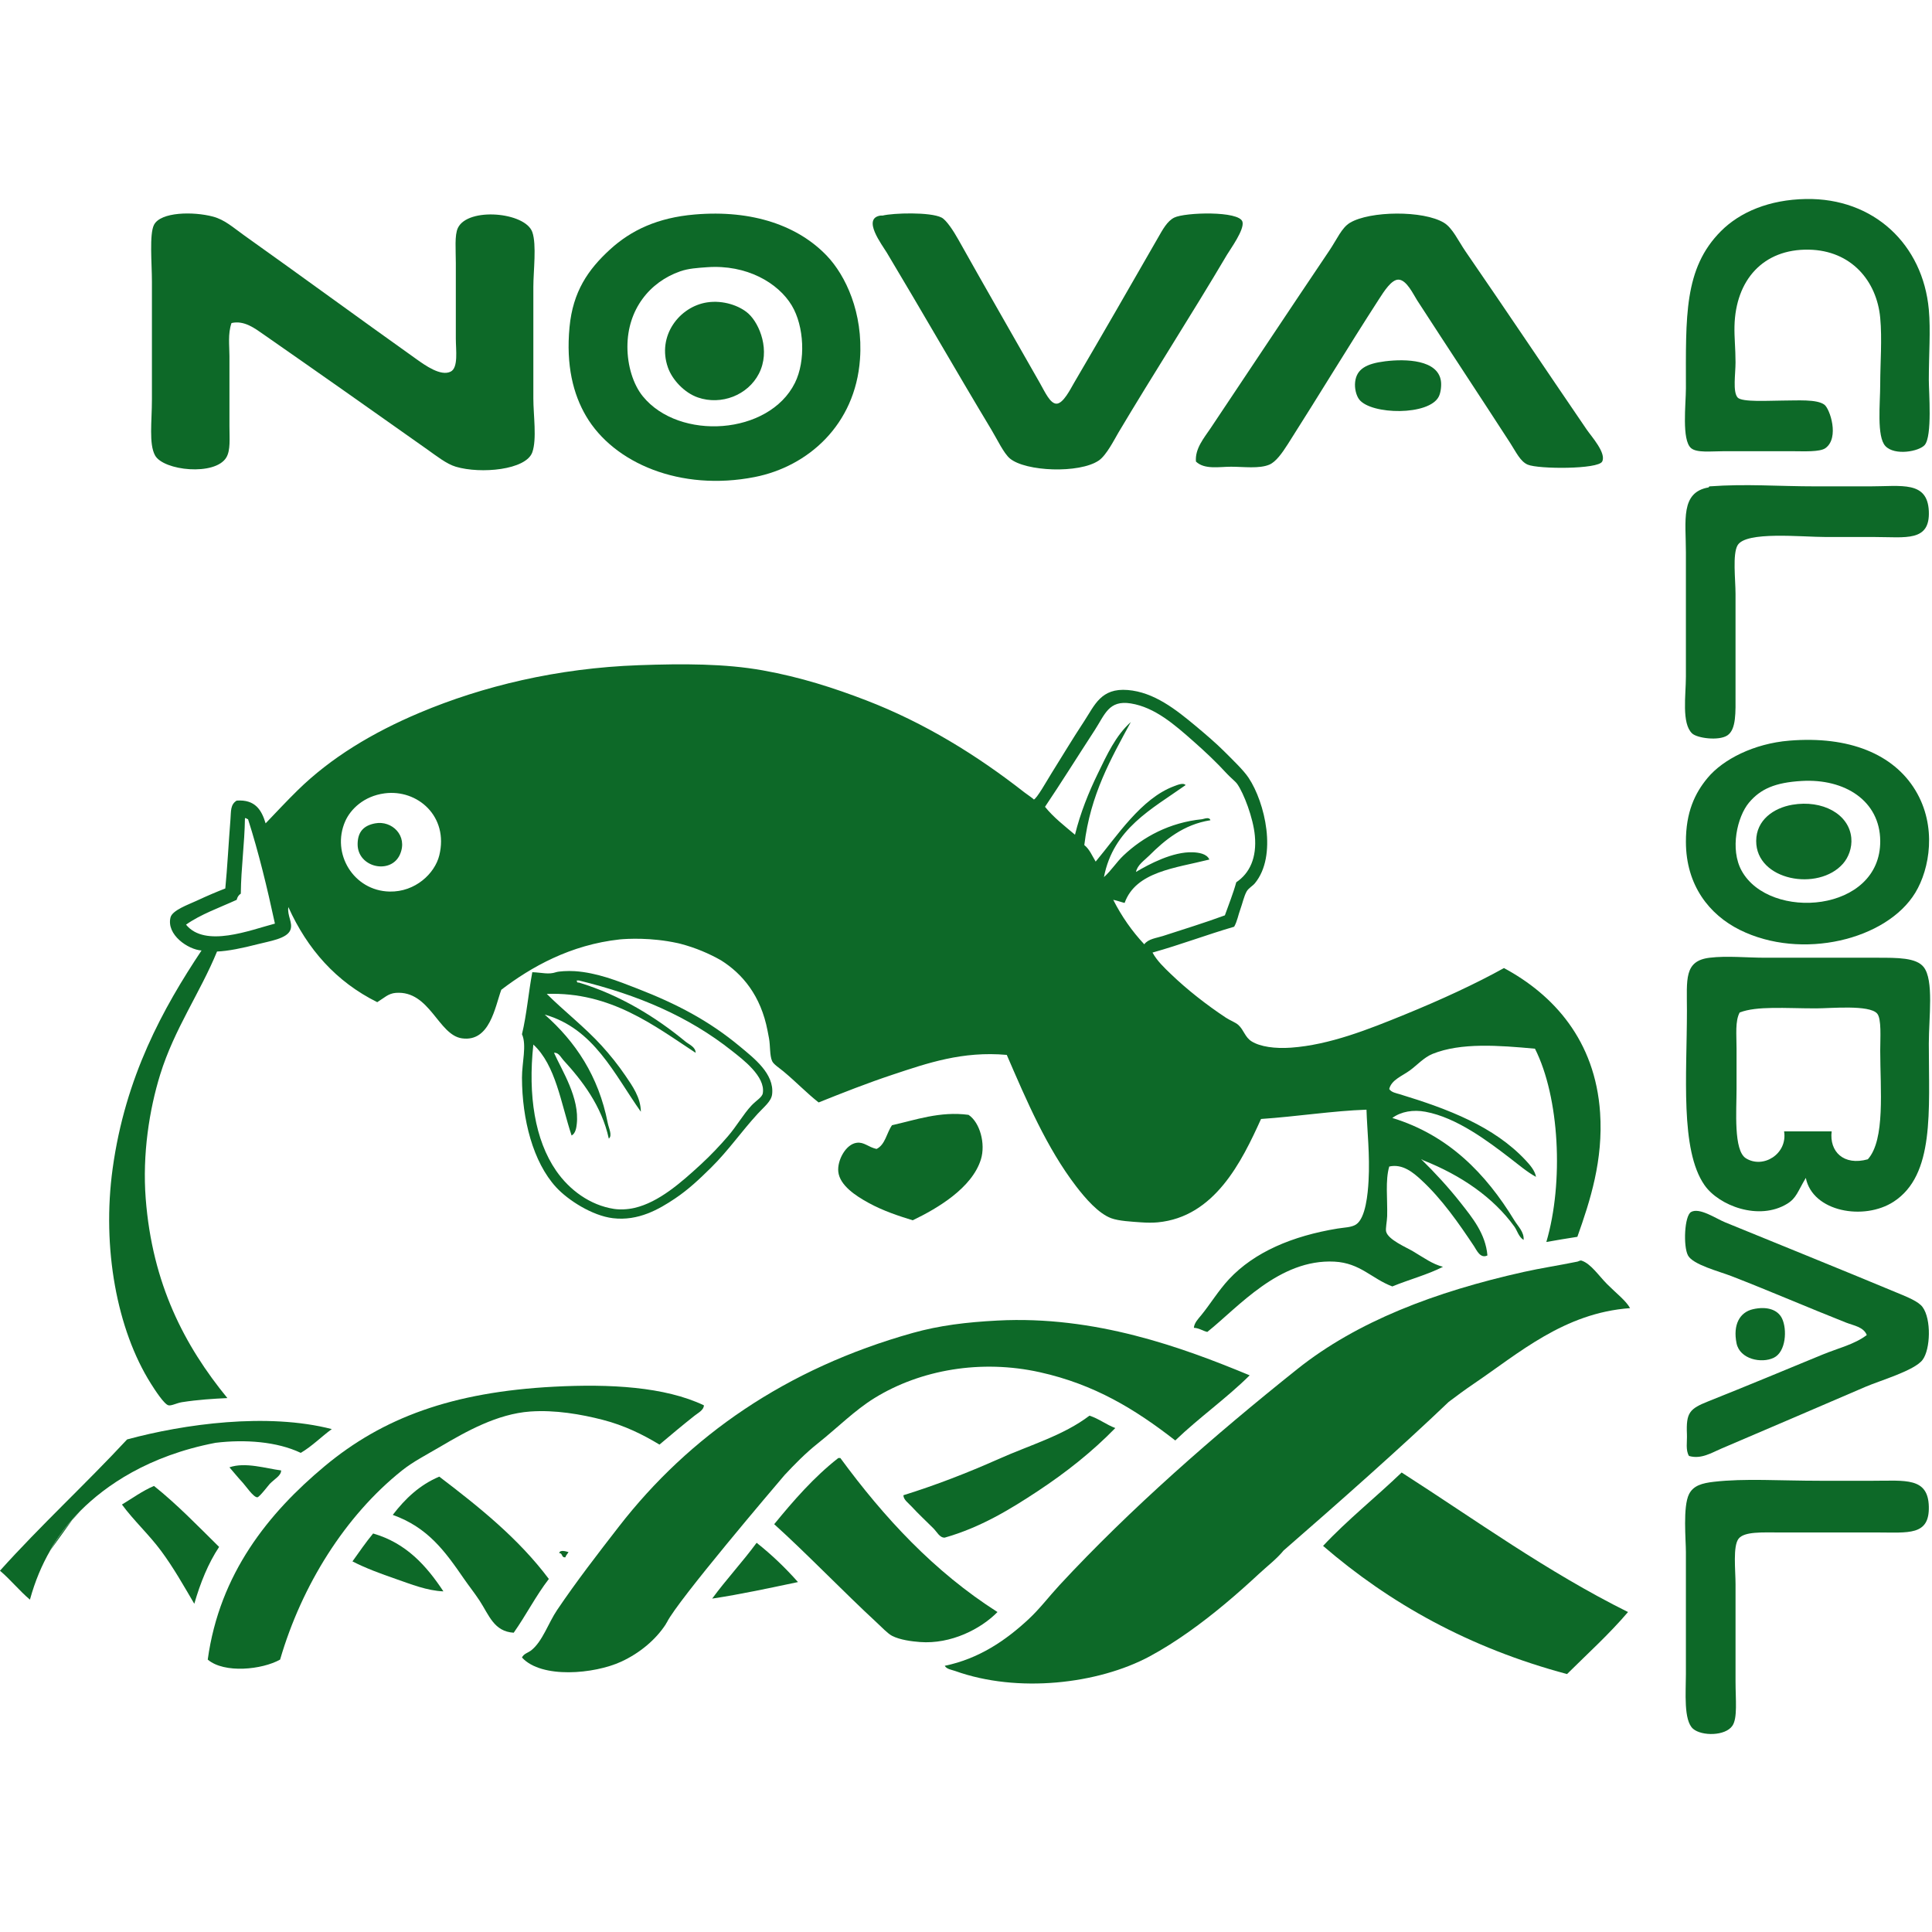<?xml version="1.0" encoding="UTF-8" standalone="no"?>
<!-- Created with Inkscape (http://www.inkscape.org/) -->

<svg
   version="1.1"
   id="svg2"
   width="378.048"
   height="378.048"
   viewBox="24.988 58.569 328.301 260.836"
   sodipodi:docname="NovaglobalFugu (1).ai"
   xmlns:inkscape="http://www.inkscape.org/namespaces/inkscape"
   xmlns:sodipodi="http://sodipodi.sourceforge.net/DTD/sodipodi-0.dtd"
   xmlns="http://www.w3.org/2000/svg"
   xmlns:svg="http://www.w3.org/2000/svg">
  <defs
     id="defs6">
    <clipPath
       clipPathUnits="userSpaceOnUse"
       id="clipPath16">
      <path
         d="M 0,283.536 H 283.536 V 0 H 0 Z"
         id="path14" />
    </clipPath>
  </defs>
  <sodipodi:namedview
     id="namedview4"
     pagecolor="#ffffff"
     bordercolor="#000000"
     borderopacity="0.25"
     inkscape:showpageshadow="2"
     inkscape:pageopacity="0.0"
     inkscape:pagecheckerboard="0"
     inkscape:deskcolor="#d1d1d1" />
  <g
     id="g8"
     inkscape:groupmode="layer"
     inkscape:label="NovaglobalFugu (1)"
     transform="matrix(1.333,0,0,-1.333,0,378.048)">
    <g
       id="g10">
      <g
         id="g12"
         clip-path="url(#clipPath16)">
        <g
           id="g18"
           transform="translate(234.32,207.849)">
          <path
             d="m 0,0 c 0.732,-0.625 2.574,-0.395 4.086,-0.395 h 8.959 c 1.305,0 3.373,-0.119 4.086,0.395 1.812,1.308 0.562,5.016 -0.133,5.535 -0.975,0.729 -3.453,0.527 -5.402,0.527 -1.518,0 -5.125,-0.239 -5.666,0.395 -0.635,0.743 -0.262,2.977 -0.262,4.48 0,1.796 -0.168,3.14 -0.133,4.612 0.137,5.875 3.656,9.862 9.486,9.751 5.399,-0.102 8.655,-3.986 9.092,-8.697 0.252,-2.686 0.002,-5.764 0,-8.433 0,-2.463 -0.472,-6.698 0.66,-7.906 1.184,-1.264 4.295,-0.69 5.008,0.132 0.985,1.136 0.528,6.737 0.528,8.301 0,3.294 0.242,6.282 0,8.961 C 29.555,25.96 23.291,31.913 14.627,31.757 9.967,31.673 6.248,30.099 3.82,27.672 -0.945,22.904 -0.658,16.746 -0.658,7.643 -0.658,5.595 -1.215,1.039 0,0"
             style="fill:#0d6928;fill-opacity:1;fill-rule:nonzero;stroke:none"
             id="path20" />
        </g>
        <g
           id="g22"
           transform="translate(105.447,230.383)">
          <path
             d="m 0,0 c 1.062,0.371 2.178,0.436 3.426,0.527 5.046,0.368 9.068,-1.985 10.805,-4.876 1.585,-2.638 1.804,-7.059 0.396,-9.883 -3.318,-6.648 -14.731,-7.387 -19.371,-1.712 -1.246,1.523 -1.976,3.927 -1.976,6.325 0,4.757 2.836,8.262 6.72,9.619 m 9.488,-26.223 c 6.829,1.338 12.842,6.671 13.44,15.022 0.425,5.94 -1.843,10.686 -4.216,13.177 C 15.09,5.777 9.294,7.885 1.844,7.247 -2.845,6.846 -6.243,5.262 -8.961,2.767 c -2.771,-2.543 -4.711,-5.345 -5.139,-9.883 -0.459,-4.87 0.47,-8.542 2.108,-11.332 3.534,-6.018 12.048,-9.622 21.48,-7.775"
             style="fill:#0d6928;fill-opacity:1;fill-rule:nonzero;stroke:none"
             id="path24" />
        </g>
        <g
           id="g26"
           transform="translate(38.507,206.927)">
          <path
             d="m 0,0 c 1.067,-1.967 7.671,-2.653 9.093,-0.264 0.548,0.922 0.395,2.416 0.395,3.953 v 8.961 c 0,1.342 -0.218,2.835 0.263,4.217 1.612,0.375 2.979,-0.68 4.085,-1.45 6.956,-4.842 13.959,-9.77 20.82,-14.627 1.221,-0.863 2.505,-1.888 3.69,-2.239 3.177,-0.944 8.952,-0.417 9.751,1.844 0.594,1.68 0.132,4.744 0.132,6.853 v 14.231 c 0,2.01 0.435,5.379 -0.132,6.984 -0.903,2.557 -8.215,3.199 -9.488,0.527 -0.439,-0.924 -0.263,-2.762 -0.263,-4.48 v -9.62 c 0,-1.475 0.341,-3.712 -0.658,-4.216 -1.255,-0.634 -3.261,0.806 -4.349,1.581 -7.648,5.442 -14.491,10.465 -22.006,15.812 -1.369,0.974 -2.442,1.973 -3.953,2.372 -2.492,0.66 -6.66,0.61 -7.511,-1.054 -0.61,-1.191 -0.264,-4.908 -0.264,-7.247 V 7.116 C -0.395,4.307 -0.796,1.468 0,0"
             style="fill:#0d6928;fill-opacity:1;fill-rule:nonzero;stroke:none"
             id="path28" />
        </g>
        <g
           id="g30"
           transform="translate(145.111,210.221)">
          <path
             d="m 0,0 c 0.77,-1.28 1.584,-3.027 2.372,-3.69 1.993,-1.674 8.847,-1.946 11.331,-0.263 0.983,0.665 2.018,2.739 2.504,3.558 4.516,7.588 9.33,15.036 13.836,22.665 0.424,0.716 2.264,3.228 1.977,4.216 -0.409,1.414 -7.333,1.205 -8.698,0.527 C 22.42,26.565 21.848,25.483 21.215,24.378 17.606,18.088 14.205,12.174 10.543,5.93 10.115,5.204 9.176,3.275 8.301,3.294 7.496,3.312 6.842,4.785 6.193,5.93 c -3.656,6.436 -6.881,12.015 -10.41,18.316 -0.597,1.067 -1.508,2.457 -2.109,2.767 -1.441,0.746 -6.211,0.588 -7.511,0.263 -0.081,-0.02 -0.179,0.013 -0.263,0 -2.438,-0.341 0.194,-3.746 0.791,-4.743 C -8.695,14.831 -4.564,7.586 0,0"
             style="fill:#0d6928;fill-opacity:1;fill-rule:nonzero;stroke:none"
             id="path32" />
        </g>
        <g
           id="g34"
           transform="translate(171.202,206.137)">
          <path
             d="m 0,0 c 1.09,-1.048 2.961,-0.659 4.479,-0.659 1.591,0 3.589,-0.28 4.875,0.264 0.835,0.352 1.625,1.46 2.373,2.635 4.134,6.494 7.507,12.116 11.595,18.448 0.658,1.018 1.606,2.526 2.504,2.503 1.035,-0.026 1.885,-1.882 2.371,-2.635 4.098,-6.328 7.912,-12.089 11.86,-18.184 0.736,-1.135 1.289,-2.367 2.24,-2.767 1.385,-0.584 8.976,-0.604 9.488,0.395 0.555,1.081 -1.353,3.173 -1.976,4.084 -5.411,7.922 -10.11,14.958 -15.416,22.665 -0.946,1.373 -1.68,3.027 -2.77,3.689 -2.637,1.605 -9.461,1.521 -11.99,0 C 18.57,29.801 17.984,28.345 16.996,26.881 11.711,19.042 6.854,11.699 1.844,4.216 1.053,3.036 -0.143,1.643 0,0"
             style="fill:#0d6928;fill-opacity:1;fill-rule:nonzero;stroke:none"
             id="path36" />
        </g>
        <g
           id="g38"
           transform="translate(107.713,214.306)">
          <path
             d="M 0,0 C 2.981,-1.03 6.365,0.294 7.774,3.031 9.278,5.952 7.876,9.371 6.457,10.673 5.33,11.709 3.217,12.43 1.186,12.123 -2.361,11.587 -5.238,7.852 -3.821,3.821 -3.272,2.256 -1.724,0.595 0,0"
             style="fill:#0d6928;fill-opacity:1;fill-rule:nonzero;stroke:none"
             id="path40" />
        </g>
        <g
           id="g42"
           transform="translate(195.316,218.918)">
          <path
             d="m 0,0 c -2.418,-0.3 -3.631,-0.997 -3.82,-2.635 -0.094,-0.801 0.135,-1.741 0.527,-2.241 1.527,-1.954 8.926,-2.083 10.145,0.396 0.261,0.534 0.345,1.422 0.263,1.977 C 6.715,0.197 2.66,0.33 0,0"
             style="fill:#0d6928;fill-opacity:1;fill-rule:nonzero;stroke:none"
             id="path44" />
        </g>
        <g
           id="g46"
           transform="translate(233.661,178.728)">
          <path
             d="m 0,0 c 0,-2.381 -0.57,-5.96 0.791,-7.248 0.646,-0.612 3.383,-0.971 4.48,-0.263 1.172,0.758 1.055,2.997 1.055,5.27 -0.002,4.825 0,8.3 0,12.782 0,1.803 -0.4,5.068 0.262,6.194 1.074,1.828 8.098,1.054 11.334,1.054 h 6.191 c 3.889,0 7.028,-0.65 6.854,3.294 -0.172,3.895 -3.487,3.163 -7.512,3.163 h -6.853 c -4.926,0 -8.866,0.345 -13.573,0 C 2.93,24.238 2.908,24.115 2.898,24.114 -0.732,23.493 0,19.881 0,15.812 V 7.906 Z"
             style="fill:#0d6928;fill-opacity:1;fill-rule:nonzero;stroke:none"
             id="path48" />
        </g>
        <g
           id="g50"
           transform="translate(240.777,153.955)">
          <path
             d="m 0,0 c -1.541,2.772 -0.564,6.922 0.922,8.697 1.465,1.747 3.326,2.57 6.721,2.767 5.502,0.321 9.978,-2.53 10.013,-7.642 C 17.723,-5.327 3.568,-6.418 0,0 M 6.061,16.603 C 1.539,16.232 -2.387,14.214 -4.348,11.859 -5.984,9.897 -7.125,7.468 -7.115,3.69 c 0.011,-5.539 2.992,-9.275 6.851,-11.201 7.883,-3.934 18.756,-1.28 22.401,4.744 1.82,3.004 2.793,8.433 0,13.045 -2.782,4.597 -8.43,6.953 -16.076,6.325"
             style="fill:#0d6928;fill-opacity:1;fill-rule:nonzero;stroke:none"
             id="path52" />
        </g>
        <g
           id="g54"
           transform="translate(247.234,162.388)">
          <path
             d="m 0,0 c -2.393,-0.408 -4.602,-1.95 -4.613,-4.612 -0.02,-5.063 7.924,-6.485 11.068,-2.899 0.684,0.778 1.18,2.007 1.055,3.294 C 7.219,-1.166 3.809,0.65 0,0"
             style="fill:#0d6928;fill-opacity:1;fill-rule:nonzero;stroke:none"
             id="path56" />
        </g>
        <g
           id="g58"
           transform="translate(256.853,117.191)">
          <path
             d="m 0,0 c -3.09,-0.858 -4.92,0.985 -4.613,3.558 h -6.061 c 0.459,-2.896 -2.693,-4.802 -4.875,-3.426 -1.588,1.001 -1.187,6.068 -1.187,8.828 v 5.14 c 0,1.822 -0.196,3.491 0.396,4.612 2.209,0.855 5.756,0.526 9.75,0.526 1.84,0 6.772,0.491 7.776,-0.658 C 1.764,17.917 1.58,15.463 1.58,13.836 1.582,8.926 2.242,2.51 0,0 m 7.115,24.51 c -0.951,1.198 -3.312,1.185 -5.929,1.185 h -14.231 c -2.424,0 -4.894,0.267 -7.117,0 -3.301,-0.396 -2.899,-2.781 -2.899,-6.719 0,-8.181 -0.892,-17.776 2.241,-22.27 1.83,-2.626 6.939,-4.582 10.543,-2.373 1.185,0.728 1.343,1.578 2.371,3.295 0.865,-4.336 7.426,-5.488 11.201,-3.031 5.242,3.414 4.48,11.529 4.48,20.162 0,3.342 0.665,8.079 -0.66,9.751"
             style="fill:#0d6928;fill-opacity:1;fill-rule:nonzero;stroke:none"
             id="path60" />
        </g>
        <g
           id="g62"
           transform="translate(260.542,100.192)">
          <path
             d="m 0,0 c -7.445,3.102 -14.51,5.945 -21.875,8.961 -1.182,0.482 -3.274,1.928 -4.348,1.318 -0.849,-0.484 -1.015,-4.367 -0.394,-5.535 0.631,-1.185 3.978,-2.031 5.535,-2.636 4.947,-1.92 9.975,-4.096 14.625,-5.93 0.969,-0.381 2.215,-0.541 2.635,-1.58 -1.547,-1.192 -3.643,-1.67 -5.664,-2.504 -4.746,-1.957 -9.536,-3.955 -14.496,-5.93 -2.446,-0.974 -2.885,-1.451 -2.768,-4.217 0.041,-0.947 -0.191,-2.037 0.264,-2.767 1.535,-0.455 2.904,0.42 4.084,0.922 6.162,2.629 12.298,5.257 18.449,7.908 1.805,0.777 6.224,2.053 7.246,3.426 1.002,1.339 1.131,5.173 0,6.72 C 2.764,-1.117 1.377,-0.574 0,0"
             style="fill:#0d6928;fill-opacity:1;fill-rule:nonzero;stroke:none"
             id="path64" />
        </g>
        <g
           id="g66"
           transform="translate(244.861,91.889)">
          <path
             d="M 0,0 C 1.57,0.758 1.719,3.629 1.055,5.008 0.5,6.158 -0.895,6.586 -2.635,6.195 -4.344,5.809 -5.223,4.213 -4.744,1.846 -4.33,-0.189 -1.568,-0.756 0,0"
             style="fill:#0d6928;fill-opacity:1;fill-rule:nonzero;stroke:none"
             id="path68" />
        </g>
        <g
           id="g70"
           transform="translate(257.511,76.21)">
          <path
             d="m 0,0 h -6.721 c -5.201,0 -9.642,0.322 -13.572,-0.131 -1.488,-0.174 -2.611,-0.476 -3.162,-1.582 -0.797,-1.598 -0.395,-5.812 -0.395,-7.379 -0.002,-4.994 0,-10.699 0,-15.549 0,-2.293 -0.32,-5.927 0.922,-6.984 1.104,-0.939 4.106,-0.93 5.006,0.395 0.672,0.984 0.399,3.3 0.399,5.666 -0.002,5.017 0,7.822 0,12.386 0,1.762 -0.36,4.852 0.394,5.799 0.738,0.928 3.057,0.789 5.27,0.789 H 0.527 c 3.983,0 6.678,-0.445 6.59,3.295 C 7.027,0.467 4.123,0 0,0"
             style="fill:#0d6928;fill-opacity:1;fill-rule:nonzero;stroke:none"
             id="path72" />
        </g>
        <g
           id="g74"
           transform="translate(170.248,56.914)">
          <path
             d="M 0,0 C 0,0 0.021,0.019 0.06,0.05 0.044,0.039 0.027,0.028 0.012,0.017 0.01,0.014 0,0 0,0"
             style="fill:#0d6928;fill-opacity:1;fill-rule:nonzero;stroke:none"
             id="path76" />
        </g>
        <g
           id="g78"
           transform="translate(69.737,156.063)">
          <path
             d="M 0,0 C 1.036,2.387 -1.041,4.352 -3.162,3.953 -4.611,3.681 -5.386,2.896 -5.402,1.318 -5.433,-1.692 -1.14,-2.628 0,0"
             style="fill:#0d6928;fill-opacity:1;fill-rule:nonzero;stroke:none"
             id="path80" />
        </g>
        <g
           id="g82"
           transform="translate(86.735,131.818)">
          <path
             d="m 0,0 c 2.862,-2.629 3.51,-7.472 4.876,-11.597 0.512,0.28 0.607,0.993 0.658,1.449 0.38,3.356 -1.865,6.787 -2.899,9.093 0.582,0.078 0.883,-0.591 1.186,-0.922 2.37,-2.578 4.889,-5.828 5.799,-10.014 0.49,0.384 -0.01,1.347 -0.132,1.976 C 8.312,-3.967 5.326,0.402 1.45,3.821 c 6.289,-1.79 8.846,-7.573 12.255,-12.387 -0.013,1.814 -1.08,3.295 -1.977,4.613 -0.926,1.359 -1.961,2.647 -3.031,3.821 C 6.526,2.248 3.933,4.246 1.713,6.456 9.86,6.745 15.424,2.395 20.689,-1.055 20.683,-0.293 19.853,-0.004 19.371,0.395 15.692,3.439 11.077,6.315 5.798,7.906 5.575,7.858 5.549,8.009 5.534,8.169 h 0.264 c 7.562,-1.847 13.975,-4.578 19.503,-8.96 1.348,-1.068 4.298,-3.255 3.953,-5.402 -0.087,-0.545 -0.817,-0.907 -1.449,-1.582 -1.044,-1.114 -1.864,-2.604 -3.032,-3.953 -0.989,-1.143 -2.157,-2.391 -3.426,-3.557 -2.509,-2.308 -5.35,-4.815 -8.433,-5.536 -0.971,-0.226 -1.947,-0.238 -2.635,-0.131 -3.058,0.471 -5.688,2.419 -7.38,4.876 C 0.204,-12.161 -0.699,-6.509 0,0 m 2.899,-18.185 c 1.51,-1.646 4.606,-3.638 7.247,-3.952 3.24,-0.387 5.876,1.142 7.907,2.503 1.701,1.139 3.098,2.457 4.612,3.952 2.2,2.175 3.826,4.552 5.93,6.853 0.835,0.913 1.74,1.58 1.845,2.504 0.296,2.599 -2.322,4.591 -4.085,6.061 C 22.346,3.077 18.219,5.202 13.309,7.115 10.762,8.108 8.107,9.168 5.271,9.355 4.396,9.413 3.239,9.337 2.899,9.224 1.925,8.898 1.164,9.172 -0.131,9.224 -0.619,6.637 -0.849,3.791 -1.449,1.317 c 0.629,-1.375 -0.005,-3.652 0,-5.534 0.013,-5.325 1.404,-10.756 4.348,-13.968"
             style="fill:#0d6928;fill-opacity:1;fill-rule:nonzero;stroke:none"
             id="path84" />
        </g>
        <g
           id="g86"
           transform="translate(132.461,121.539)">
          <path
             d="m 0,0 c -0.693,-0.977 -0.854,-2.485 -1.977,-3.031 -1.066,0.24 -1.57,0.9 -2.504,0.791 -1.426,-0.168 -2.522,-2.268 -2.371,-3.691 0.186,-1.75 2.235,-3.08 3.821,-3.952 1.953,-1.076 4.018,-1.732 5.666,-2.24 3.132,1.504 7.565,4.103 8.697,7.774 0.606,1.966 -0.118,4.695 -1.581,5.667 C 6.095,1.807 2.954,0.648 0,0"
             style="fill:#0d6928;fill-opacity:1;fill-rule:nonzero;stroke:none"
             id="path88" />
        </g>
        <g
           id="g90"
           transform="translate(223.646,101.247)">
          <path
             d="M 0,0 C -1.107,1.109 -2.102,2.645 -3.295,3.029 -3.467,3.086 -3.654,2.932 -3.82,2.898 -6.211,2.41 -8.5,2.066 -10.674,1.58 c -11.299,-2.527 -21.23,-6.301 -28.857,-12.387 -10.641,-8.492 -21.268,-17.785 -30.309,-27.539 -1.328,-1.433 -2.496,-2.996 -3.951,-4.349 -2.938,-2.729 -6.339,-5.032 -10.674,-5.93 0.245,-0.439 0.89,-0.504 1.317,-0.658 7.985,-2.865 18.216,-1.664 24.775,1.845 1.703,0.913 3.368,1.978 4.987,3.122 0.016,0.011 0.032,0.022 0.048,0.033 3.227,2.284 6.254,4.899 8.932,7.387 1.043,0.97 2.283,1.914 3.132,2.967 6.795,5.905 15.076,13.232 21.05,18.946 1.055,0.8 2.123,1.586 3.226,2.333 5.711,3.867 11.498,9.015 19.896,9.619 C 2.369,-2.074 1.16,-1.16 0,0"
             style="fill:#0d6928;fill-opacity:1;fill-rule:nonzero;stroke:none"
             id="path92" />
        </g>
        <g
           id="g94"
           transform="translate(70,77.528)">
          <path
             d="m 0,0 c 1.407,1.121 3.115,1.994 4.876,3.029 3.305,1.948 7.261,4.18 11.464,4.481 3.18,0.228 6.514,-0.358 9.224,-1.055 2.784,-0.715 5.158,-1.891 7.248,-3.162 1.422,1.201 3.072,2.58 4.479,3.689 0.445,0.352 1.181,0.717 1.186,1.319 C 33.473,10.676 26.478,11.045 19.37,10.674 6.367,9.992 -2.468,6.713 -9.883,0.527 c -7.118,-5.941 -13.381,-13.666 -14.889,-24.642 2.117,-1.803 6.945,-1.281 9.224,0 C -12.786,-14.644 -7.255,-5.783 0,0"
             style="fill:#0d6928;fill-opacity:1;fill-rule:nonzero;stroke:none"
             id="path96" />
        </g>
        <g
           id="g98"
           transform="translate(133.91,74.366)">
          <path
             d="m 0,0 c 0.002,-0.57 0.636,-0.996 1.054,-1.451 0.909,-0.987 1.886,-1.885 2.767,-2.768 0.461,-0.461 0.81,-1.222 1.45,-1.185 4.537,1.287 8.328,3.597 11.859,5.929 3.588,2.37 6.944,5.02 9.883,8.039 C 25.831,9.008 24.945,9.746 23.72,10.145 20.406,7.621 16.187,6.422 12.122,4.611 8.191,2.859 4.086,1.27 0,0"
             style="fill:#0d6928;fill-opacity:1;fill-rule:nonzero;stroke:none"
             id="path100" />
        </g>
        <g
           id="g102"
           transform="translate(27.939,71.202)">
          <path
             d="M 0,0 C 0.366,0.408 0.741,0.805 1.058,1.18 0.753,0.876 0.471,0.578 0.206,0.287 Z"
             style="fill:#0d6928;fill-opacity:1;fill-rule:nonzero;stroke:none"
             id="path104" />
        </g>
        <g
           id="g106"
           transform="translate(125.872,79.108)">
          <path
             d="m 0,0 h -0.264 c -3.101,-2.432 -5.68,-5.389 -8.169,-8.434 4.103,-3.697 8.86,-8.654 13.045,-12.517 0.665,-0.613 1.418,-1.422 1.977,-1.713 0.99,-0.516 2.515,-0.713 3.557,-0.791 3.958,-0.301 7.776,1.67 9.884,3.822 C 11.955,-14.486 5.598,-7.623 0,0"
             style="fill:#0d6928;fill-opacity:1;fill-rule:nonzero;stroke:none"
             id="path108" />
        </g>
        <g
           id="g110"
           transform="translate(49.707,75.946)">
          <path
             d="m 0,0 c 0.373,-0.404 1.355,-1.865 1.846,-1.844 0.261,0.01 1.484,1.615 1.58,1.713 0.672,0.67 1.458,1.063 1.45,1.713 C 2.932,1.832 0.32,2.68 -1.713,1.977 -1.176,1.365 -0.706,0.766 0,0"
             style="fill:#0d6928;fill-opacity:1;fill-rule:nonzero;stroke:none"
             id="path112" />
        </g>
        <g
           id="g114"
           transform="translate(187.409,67.907)">
          <path
             d="m 0,0 c 8.488,-7.322 18.621,-13.002 31.098,-16.338 2.625,2.602 5.369,5.084 7.775,7.906 C 28.486,-3.268 19.49,3.281 10.014,9.357 6.721,6.191 3.121,3.336 0,0"
             style="fill:#0d6928;fill-opacity:1;fill-rule:nonzero;stroke:none"
             id="path116" />
        </g>
        <g
           id="g118"
           transform="translate(74.744,76.737)">
          <path
             d="m 0,0 c -2.534,-1.068 -4.365,-2.84 -5.93,-4.877 4.487,-1.607 6.654,-4.627 9.093,-8.168 0.601,-0.875 1.354,-1.816 1.976,-2.767 1.208,-1.848 1.828,-3.934 4.349,-4.086 1.564,2.212 2.832,4.722 4.479,6.853 C 10.11,-7.898 5.112,-3.893 0,0"
             style="fill:#0d6928;fill-opacity:1;fill-rule:nonzero;stroke:none"
             id="path120" />
        </g>
        <g
           id="g122"
           transform="translate(38.375,75.552)">
          <path
             d="m 0,0 c -1.506,-0.648 -2.74,-1.564 -4.085,-2.373 1.543,-2.09 3.461,-3.838 5.007,-5.93 1.572,-2.125 2.838,-4.375 4.217,-6.72 0.778,2.693 1.779,5.16 3.163,7.248 C 5.603,-5.115 2.978,-2.381 0,0"
             style="fill:#0d6928;fill-opacity:1;fill-rule:nonzero;stroke:none"
             id="path124" />
        </g>
        <g
           id="g126"
           transform="translate(66.311,69.489)">
          <path
             d="M 0,0 C -0.936,-1.129 -1.773,-2.355 -2.635,-3.557 -0.939,-4.43 0.954,-5.123 2.899,-5.797 4.844,-6.473 6.868,-7.293 8.96,-7.379 6.79,-4.102 4.222,-1.223 0,0"
             style="fill:#0d6928;fill-opacity:1;fill-rule:nonzero;stroke:none"
             id="path128" />
        </g>
        <g
           id="g130"
           transform="translate(115.198,68.303)">
          <path
             d="M 0,0 C -1.805,-2.455 -3.864,-4.658 -5.666,-7.115 -1.891,-6.543 1.673,-5.76 5.271,-5.008 3.664,-3.188 1.914,-1.512 0,0"
             style="fill:#0d6928;fill-opacity:1;fill-rule:nonzero;stroke:none"
             id="path132" />
        </g>
        <g
           id="g134"
           transform="translate(90.03,66.985)">
          <path
             d="m 0,0 c 0.466,0.027 0.26,-0.617 0.79,-0.527 0.078,0.275 0.277,0.426 0.396,0.66 C 0.886,0.219 0.081,0.473 0,0"
             style="fill:#0d6928;fill-opacity:1;fill-rule:nonzero;stroke:none"
             id="path136" />
        </g>
        <g
           id="g138"
           transform="translate(42.46,147.103)">
          <path
             d="M 0,0 C 1.879,1.328 4.257,2.156 6.457,3.163 6.538,3.52 6.718,3.78 6.983,3.953 7.02,7.3 7.461,10.24 7.511,13.573 7.724,13.609 7.738,13.448 7.906,13.441 9.256,9.212 10.343,4.72 11.332,0.132 8.19,-0.688 2.432,-2.994 0,0 m 20.292,13.177 c 0.671,1.524 2.358,3.203 5.008,3.558 4.204,0.563 8.21,-2.935 6.984,-7.906 -0.572,-2.317 -3.062,-4.676 -6.325,-4.612 -4.599,0.09 -7.476,4.846 -5.667,8.96 m 95.534,11.596 c 1.303,1.997 1.787,3.882 4.613,3.426 3.061,-0.494 5.559,-2.683 8.038,-4.876 1.47,-1.299 2.853,-2.599 4.216,-4.084 0.475,-0.518 1.063,-0.954 1.319,-1.318 0.818,-1.164 2.029,-4.296 2.24,-6.589 0.258,-2.798 -0.645,-4.767 -2.371,-5.93 -0.408,-1.48 -0.959,-2.819 -1.451,-4.216 -2.512,-0.929 -5.291,-1.783 -7.907,-2.635 -0.802,-0.263 -1.837,-0.345 -2.371,-1.054 -1.55,1.656 -2.873,3.539 -3.953,5.666 0.518,-0.098 0.955,-0.275 1.449,-0.396 1.438,4.011 6.457,4.436 10.805,5.534 -0.338,0.76 -1.398,0.894 -2.107,0.923 -2.549,0.105 -5.594,-1.524 -7.248,-2.504 0.179,0.896 1.062,1.458 1.714,2.109 1.93,1.93 4.348,3.951 7.774,4.48 -0.127,0.487 -0.854,0.152 -1.055,0.132 -4.168,-0.421 -7.525,-2.26 -10.013,-4.612 -0.932,-0.88 -1.569,-1.943 -2.504,-2.768 1.193,6.185 6.093,8.665 10.408,11.728 -0.276,0.351 -1.047,0.016 -1.449,-0.132 -4.217,-1.558 -7.309,-6.396 -10.014,-9.619 -0.447,0.739 -0.787,1.585 -1.449,2.108 0.773,6.43 3.398,11.009 5.929,15.681 -1.929,-1.727 -3.033,-4.152 -4.216,-6.588 -1.159,-2.382 -2.209,-4.979 -2.901,-7.775 -1.33,1.128 -2.724,2.193 -3.82,3.558 2.103,3.129 4.074,6.294 6.324,9.751 M -2.241,-61.274 c 0.372,-0.09 1.07,0.295 1.714,0.397 2.078,0.324 4.016,0.439 5.798,0.525 -5.476,6.693 -9.572,14.557 -10.411,25.433 -0.434,5.642 0.458,11.336 1.846,15.812 1.802,5.817 5.088,10.417 7.247,15.681 1.367,0.045 3.291,0.443 5.14,0.923 1.58,0.409 3.795,0.71 4.216,1.844 0.337,0.908 -0.441,1.821 -0.264,2.899 2.433,-5.386 6.106,-9.53 11.332,-12.123 0.896,0.552 1.404,1.114 2.373,1.186 4.331,0.323 5.396,-5.379 8.433,-5.798 3.541,-0.488 4.196,3.973 5.007,6.194 3.82,2.914 8.806,5.733 15.114,6.42 0.944,0.086 3.963,0.269 7.342,-0.469 0.043,-0.01 0.089,-0.018 0.132,-0.028 0.087,-0.02 0.176,-0.044 0.263,-0.065 1.931,-0.506 3.659,-1.253 5.157,-2.103 2.748,-1.729 5.077,-4.51 5.934,-8.973 0.064,-0.326 0.127,-0.651 0.187,-0.976 0.174,-0.941 0.071,-2.184 0.396,-2.9 0.191,-0.42 0.896,-0.855 1.449,-1.316 1.666,-1.389 2.973,-2.773 4.48,-3.954 3.081,1.234 6.223,2.476 9.488,3.558 4.369,1.45 8.847,3.008 14.495,2.503 2.543,-5.88 5.09,-11.846 8.828,-16.734 1.197,-1.564 2.863,-3.483 4.481,-4.084 0.982,-0.366 2.658,-0.442 3.822,-0.528 0.763,-0.056 1.529,-0.054 2.107,0 7.262,0.682 10.711,7.741 13.176,13.178 4.486,0.303 9.232,1.045 13.443,1.185 0.075,-2.561 0.45,-5.783 0.262,-9.093 -0.09,-1.615 -0.363,-4.715 -1.582,-5.533 -0.58,-0.391 -1.514,-0.387 -2.371,-0.528 -5.754,-0.943 -10.598,-2.992 -13.836,-6.457 -1.342,-1.437 -2.418,-3.221 -3.559,-4.611 -0.345,-0.426 -0.865,-0.938 -0.921,-1.582 0.703,-0.045 1.107,-0.387 1.714,-0.528 3.946,3.147 9.168,9.327 16.207,8.961 3.291,-0.171 4.745,-2.171 7.379,-3.162 2.114,0.873 4.481,1.493 6.457,2.502 -1.332,0.334 -2.482,1.182 -3.822,1.977 -0.857,0.512 -3.158,1.469 -3.424,2.506 -0.099,0.381 0.114,1.32 0.131,1.976 0.055,2.26 -0.254,4.536 0.264,6.325 1.705,0.387 3.082,-0.789 4.084,-1.714 2.642,-2.438 4.777,-5.519 6.72,-8.433 0.321,-0.48 0.801,-1.643 1.713,-1.186 -0.236,2.764 -1.91,4.795 -3.425,6.721 -1.549,1.967 -3.27,3.83 -5.008,5.534 0.133,0 0.156,-0.108 0.263,-0.132 4.793,-1.903 8.895,-4.699 11.596,-8.433 0.389,-0.535 0.541,-1.317 1.186,-1.713 0.09,1.002 -0.723,1.744 -1.186,2.504 -3.621,5.936 -8.377,10.853 -15.549,13.044 1.125,0.829 2.668,1.076 4.217,0.791 3.996,-0.733 8.006,-3.777 10.805,-5.929 1.135,-0.871 2.197,-1.78 3.295,-2.372 -0.141,0.812 -0.78,1.531 -1.317,2.108 -4.033,4.323 -9.869,6.542 -16.078,8.434 -0.449,0.136 -1.041,0.226 -1.316,0.658 0.283,1.171 1.629,1.64 2.635,2.372 0.912,0.665 1.787,1.66 2.898,2.108 3.611,1.456 8.443,1.081 13.045,0.659 3.123,-6.183 3.685,-17.041 1.449,-24.641 1.303,0.237 2.627,0.45 3.955,0.659 1.655,4.65 3.303,9.792 2.899,15.813 -0.621,9.255 -5.969,15.068 -12.256,18.448 -3.586,-1.994 -8.006,-4.036 -12.649,-5.93 -4.597,-1.875 -9.558,-3.863 -14.494,-4.217 -2.043,-0.146 -3.916,0.117 -5.008,0.791 -0.875,0.539 -0.99,1.453 -1.714,2.108 -0.35,0.319 -1.079,0.59 -1.581,0.922 -2.49,1.65 -4.947,3.577 -6.984,5.535 -0.873,0.838 -1.803,1.717 -2.371,2.767 3.57,0.998 6.873,2.263 10.408,3.294 0.401,0.712 0.512,1.479 0.793,2.241 0.246,0.67 0.459,1.641 0.789,2.24 0.246,0.445 0.76,0.697 1.055,1.053 2.904,3.52 1.281,10.321 -0.791,13.441 -0.656,0.99 -2.037,2.298 -3.162,3.427 -0.942,0.943 -2.317,2.127 -3.557,3.162 -2.545,2.12 -5.332,4.338 -8.697,4.612 -3.402,0.277 -4.207,-1.924 -5.535,-3.953 -1.774,-2.708 -2.379,-3.789 -4.217,-6.72 -0.486,-0.774 -1.877,-3.265 -2.24,-3.295 0.134,0.012 -0.774,0.601 -1.186,0.923 -6.055,4.741 -12.732,8.865 -20.161,11.728 -4.076,1.569 -8.374,2.96 -13.177,3.82 -4.814,0.864 -10.113,0.863 -15.813,0.66 C 47.291,32.703 37.795,30.39 29.78,27.013 23.768,24.48 18.463,21.278 14.231,17.13 12.84,15.767 11.506,14.332 10.146,12.914 9.639,14.602 8.822,15.982 6.457,15.813 5.632,15.306 5.746,14.441 5.666,13.441 5.441,10.635 5.264,7.244 5.007,4.612 3.96,4.209 2.732,3.69 1.318,3.031 0.304,2.558 -1.746,1.842 -1.977,0.922 -2.528,-1.282 0.264,-3.183 1.977,-3.294 -2.916,-10.642 -7.742,-19.37 -9.355,-31.098 c -1.389,-10.09 0.543,-20.539 4.875,-27.408 0.511,-0.813 1.692,-2.635 2.239,-2.768"
             style="fill:#0d6928;fill-opacity:1;fill-rule:nonzero;stroke:none"
             id="path140" />
        </g>
        <g
           id="g142"
           transform="translate(122.973,80.954)">
          <path
             d="m 0,0 c 2.56,2.039 4.738,4.25 7.248,5.797 5.9,3.638 13.618,4.953 21.083,3.295 6.959,-1.547 12.127,-4.701 17.262,-8.698 3.023,2.907 6.51,5.352 9.486,8.303 -8.646,3.59 -19.736,7.635 -32.15,6.983 C 18.978,15.473 15.554,15.06 12.123,14.1 -4.053,9.564 -16.39,0.93 -25.301,-10.543 c -2.733,-3.52 -5.493,-7.098 -7.905,-10.674 -1.124,-1.662 -1.859,-4 -3.295,-5.139 -0.403,-0.32 -0.966,-0.427 -1.186,-0.921 2.495,-2.727 9.221,-2.108 12.65,-0.528 2.368,1.092 4.39,2.791 5.666,4.744 0.034,0.051 0.057,0.109 0.087,0.162 0.027,0.045 0.057,0.073 0.082,0.125 1.317,2.71 13.836,17.404 14.99,18.755 C -2.898,-2.609 -1.534,-1.222 0,0"
             style="fill:#0d6928;fill-opacity:1;fill-rule:nonzero;stroke:none"
             id="path144" />
        </g>
        <g
           id="g146"
           transform="translate(27.702,70.938)">
          <path
             d="M 0,0 C -0.953,-1.117 -1.802,-2.318 -2.555,-3.621 L 0.237,0.264 C 0.158,0.176 0.076,0.089 0,0"
             style="fill:#0d6928;fill-opacity:1;fill-rule:nonzero;stroke:none"
             id="path148" />
        </g>
        <g
           id="g150"
           transform="translate(27.939,71.202)">
          <path
             d="M 0,0 0.206,0.287 C -1.96,-2.092 -2.831,-3.939 -2.831,-3.939 l 0.039,0.054 c 0.753,1.303 1.602,2.504 2.555,3.621 C -0.162,-0.175 -0.079,-0.088 0,0"
             style="fill:#0d6928;fill-opacity:1;fill-rule:nonzero;stroke:none"
             id="path152" />
        </g>
        <g
           id="g154"
           transform="translate(34.949,81.479)">
          <path
             d="m 0,0 c -5.289,-5.691 -11.011,-10.949 -16.208,-16.734 1.356,-1.149 2.465,-2.543 3.821,-3.69 0.65,2.363 1.518,4.418 2.585,6.262 l -0.039,-0.054 c 0,0 0.871,1.847 3.037,4.226 0.265,0.291 0.548,0.589 0.852,0.892 3.201,3.202 8.637,7.019 17.223,8.668 3.746,0.456 7.831,0.162 10.867,-1.283 1.466,0.863 2.606,2.051 3.953,3.031 C 17.884,3.441 7.25,1.967 0,0"
             style="fill:#0d6928;fill-opacity:1;fill-rule:nonzero;stroke:none"
             id="path156" />
        </g>
      </g>
    </g>
  </g>
</svg>
